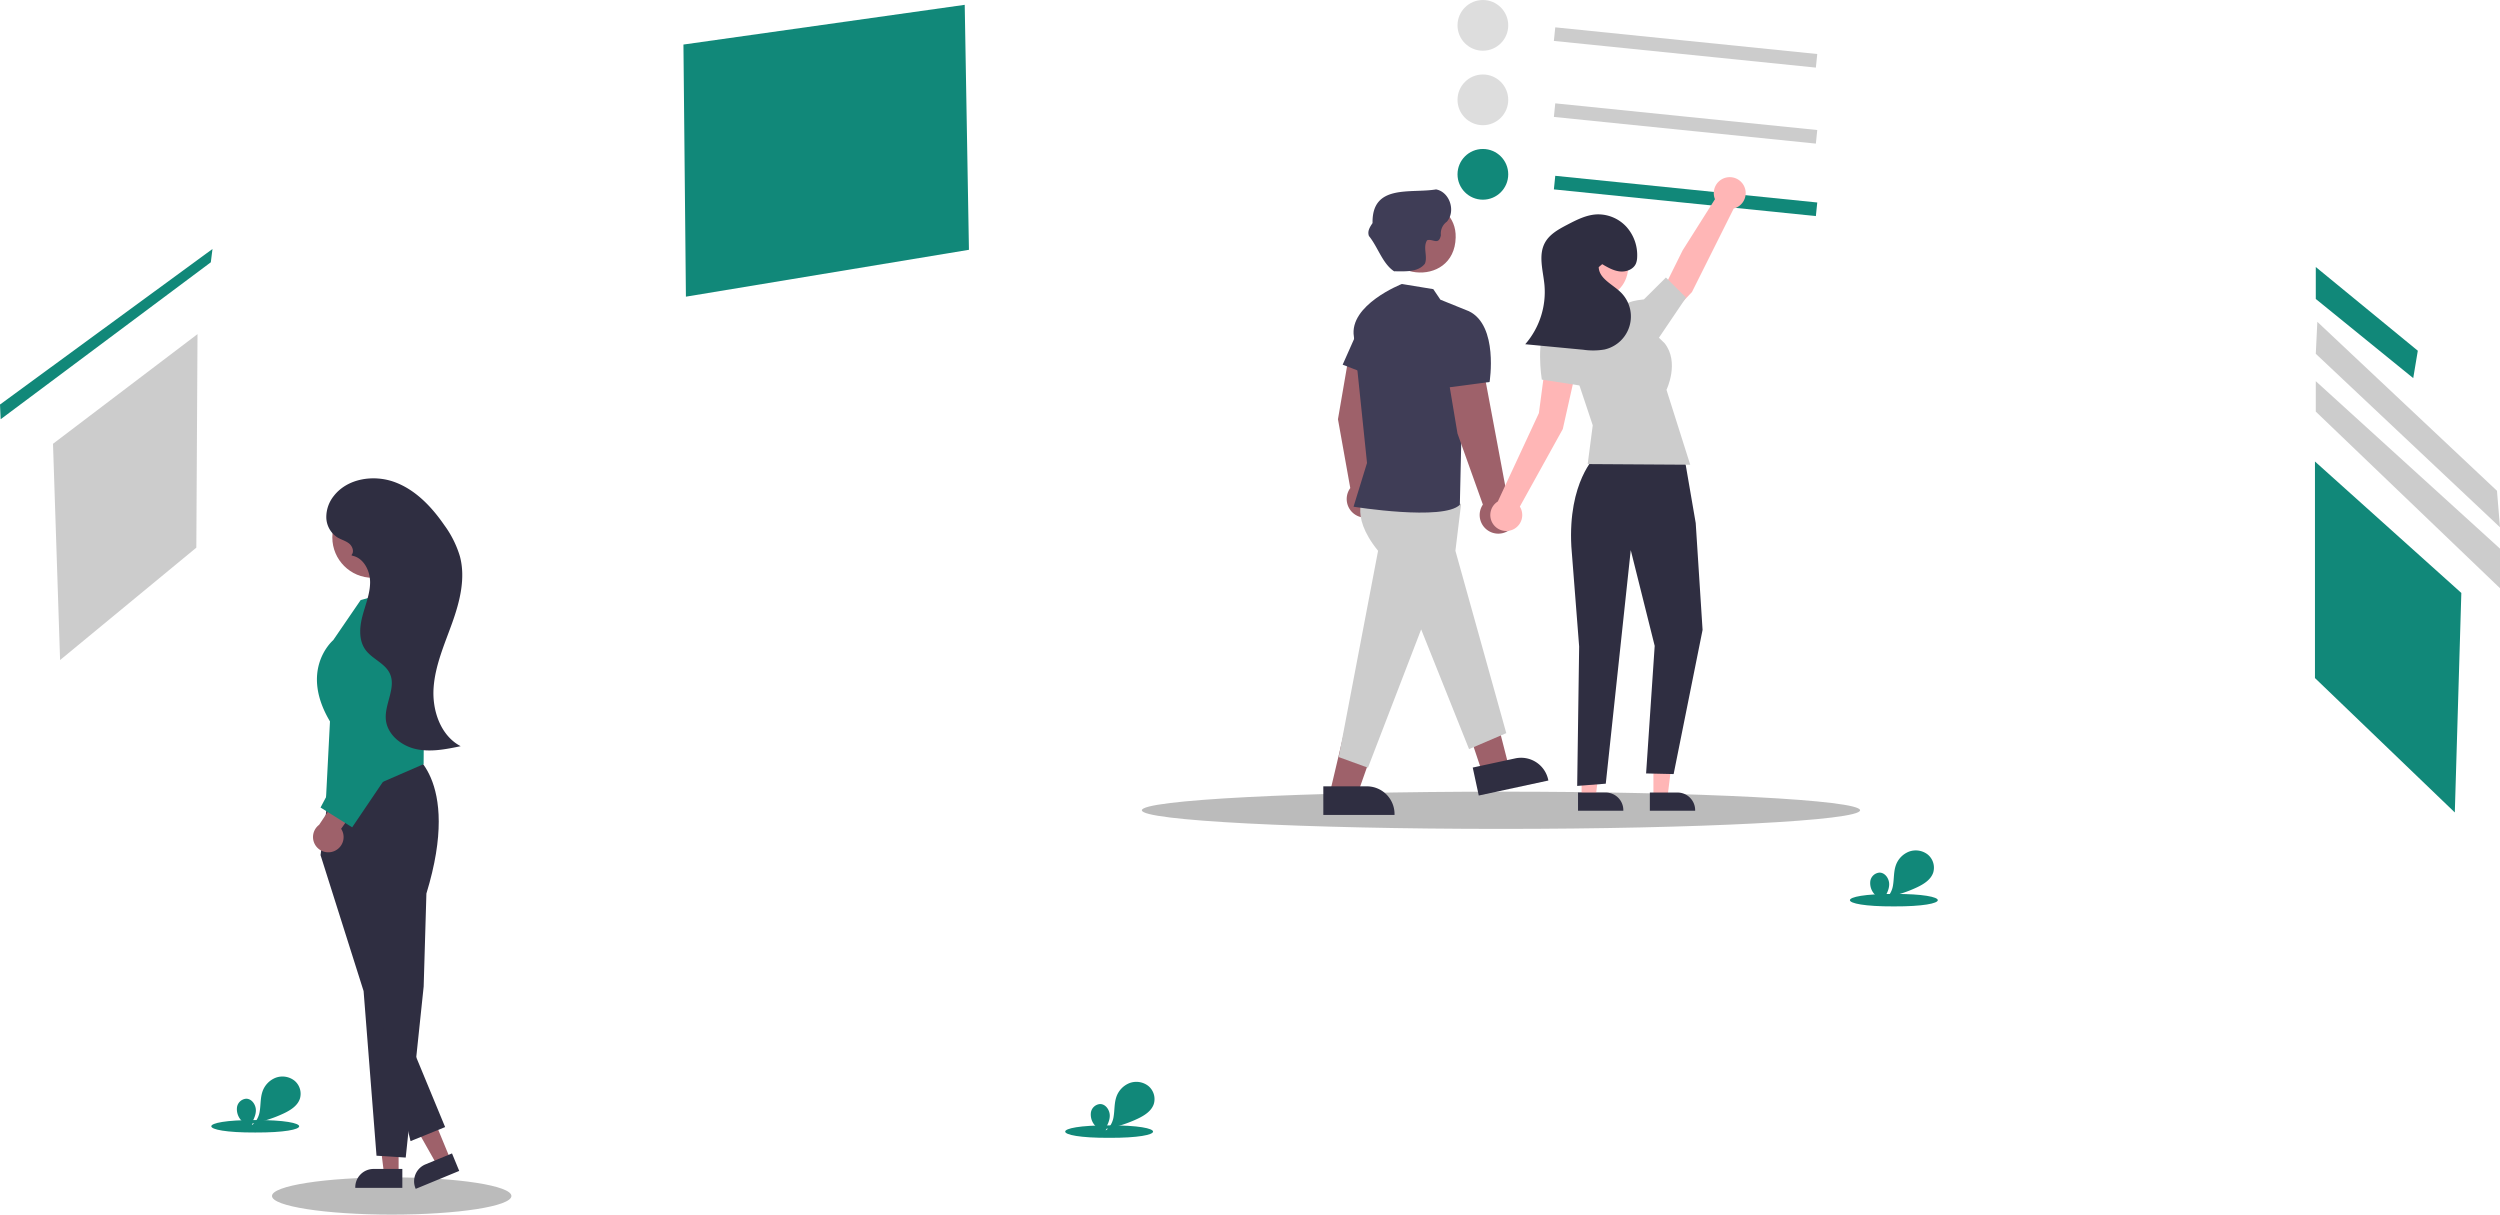 <svg width="939.811" height="456.601" xmlns="http://www.w3.org/2000/svg" data-name="Layer 1">

 <g>
  <title>Layer 1</title>
  <ellipse id="svg_1" fill="#BBBBBB" ry="7" rx="135" cy="304.601" cx="564.249"/>
  <ellipse id="svg_2" fill="#BBBBBB" ry="7" rx="45" cy="449.601" cx="147.249"/>
  <rect transform="rotate(-84.185 1081.88 992.586)" id="svg_3" fill="#999999" height="98.998" width="5.133" y="943.087" x="1079.311"/>
  <circle id="svg_4" fill="#DDDDDD" r="9.533" cy="9.534" cx="557.449"/>
  <rect transform="rotate(-84.185 1054.02 1045.75)" id="svg_5" fill="#999999" height="98.998" width="5.133" y="996.25" x="1051.455"/>
  <circle id="svg_6" fill="#DDDDDD" r="9.533" cy="37.534" cx="557.449"/>
  <rect id="svg_7" transform="rotate(-84.185 262.423 803.549)" fill="#118879" height="98.998" width="5.133" y="1049.413" x="1023.599"/>
  <circle id="svg_8" fill="#118879" r="9.533" cy="65.534" cx="557.449"/>
  <polygon id="svg_9" fill="#cccccc" points="19.924 166.829 74.249 125.601 73.806 205.874 22.589 248.125 19.924 166.829"/>
  <polygon id="svg_10" fill="#118879" points="256.922 16.745 362.661 1.81 364.249 93.905 257.852 111.524 256.922 16.745"/>
  <polygon id="svg_11" fill="#118879" points="870.249 173.491 870.249 254.894 922.822 305.421 925.276 222.902 870.249 173.491"/>
  <g data-name="Group 123" id="f1012d9b-0a3f-4e62-89ec-f75ec41b1f18">
   <path fill="#118879" d="m870.561,100.377l0,12.01l36.63,29.76l1.72,-10.3l-38.35,-31.47z" data-name="Path 1733" id="f1db56c4-d40a-4b97-925d-862f8518bc4b-277"/>
  </g>
  <path fill="#cccccc" d="m871.141,120.977l-0.58,12.02l69.25,65.23l-1.14,-13.73l-67.53,-63.52z" data-name="Path 1735" id="a03c9d69-04e1-44a9-b627-9efaf6e70c5d-278"/>
  <path fill="#cccccc" d="m870.561,143.297l0,11.44l69.25,66.39l0,-14.88l-69.25,-62.95z" data-name="Path 1736" id="f49e7db1-285b-4bca-9b97-2387afac8e22-279"/>
  <polygon id="svg_12" fill="#9e616a" points="149.849 441.23 144.362 441.23 141.751 420.063 149.85 420.063 149.849 441.23"/>
  <path id="svg_13" fill="#2f2e41" d="m151.249,446.549l-17.695,-0.001l0,-0.224a6.888,6.888 0 0 1 6.887,-6.887l0,0l10.807,0l-0,7.111z"/>
  <polygon id="svg_14" fill="#9e616a" points="169.309 435.789 164.236 437.882 153.748 419.313 161.234 416.223 169.309 435.789"/>
  <path id="svg_15" fill="#2f2e41" d="m172.632,440.172l-16.356,6.75l-0.085,-0.207a6.888,6.888 0 0 1 3.739,-8.994l0,-0l9.99,-4.123l2.713,6.573z"/>
  <path id="svg_16" fill="#2f2e41" d="m153.464,282.047s20.362,9.65 6.833,53.852l-1.029,34.97l-6.748,64.288l-10.98,-0.699l-4.856,-61.888l-16.186,-51.117l3.212,-24.689l29.755,-14.716z"/>
  <path id="svg_17" fill="#118879" d="m122.388,303.287l1.656,-32.095c-11.26,-18.909 0.281,-29.712 1.219,-30.541l10.318,-15.067l9.027,-2.478a11.895,11.895 0 0 1 15.044,11.562l-0.405,52.587l-36.859,16.031z"/>
  <polygon id="svg_18" fill="#2f2e41" points="142.984 381.916 154.331 428.978 167.334 423.693 149.713 381.096 142.984 381.916"/>
  <path id="svg_19" fill="#9e616a" d="m125.683,319.934a5.71,5.71 0 0 0 2.557,-8.374l11.505,-16.293l-9.585,-0.549l-10.195,15.352a5.741,5.741 0 0 0 5.718,9.864z"/>
  <polygon id="svg_20" fill="#118879" points="129.675 241.325 134.705 276.81 120.497 303.566 132.386 311.008 152.869 280.727 144.292 237.823 129.675 241.325"/>
  <circle fill="#9e616a" r="15.18" cy="202.034" cx="140.107" data-name="Ellipse 360" id="aaba450f-0f04-490f-b553-501192395cc8"/>
  <path id="svg_21" fill="#2f2e41" d="m162.996,258.639c0.567,-8.493 4.123,-16.446 6.989,-24.461c2.866,-8.014 5.091,-16.737 2.924,-24.968a38.378,38.378 0 0 0 -5.886,-11.797c-4.742,-6.877 -10.787,-13.271 -18.621,-16.169c-7.834,-2.898 -17.707,-1.453 -22.86,5.12a12.743,12.743 0 0 0 -2.876,8.204a9.149,9.149 0 0 0 4.146,7.441c1.431,0.866 3.133,1.273 4.436,2.322c1.303,1.049 2.016,3.183 0.831,4.364l0.473,0.233c4.246,0.915 6.614,5.727 6.578,10.07s-1.802,8.455 -2.896,12.658c-1.093,4.203 -1.413,9.024 1.111,12.558c2.509,3.514 7.36,5.059 9.191,8.969c2.499,5.336 -2.03,11.444 -1.487,17.311c0.522,5.633 5.801,9.886 11.326,11.1c5.525,1.214 11.263,0.065 16.802,-1.083c-7.537,-3.954 -10.749,-13.381 -10.182,-21.874z"/>
  <path id="svg_22" fill="#9e616a" d="m514.593,180.733l0.741,-24.663l-3.292,-22.937l-4.926,0.334l-4.145,24.134l4.631,25.876a6.995,6.995 0 1 0 6.991,-2.744l-0,-0z"/>
  <polygon id="svg_23" fill="#9e616a" points="513.97 238.601 500.162 297.058 510.566 297.797 530.506 241.219 513.97 238.601"/>
  <polygon id="svg_24" fill="#9e616a" points="538.584 234.759 557.64 291.722 566.872 286.869 552.249 229.601 538.584 234.759"/>
  <path id="svg_25" fill="#cccccc" d="m513.252,185.697s-6.616,7.316 4.801,21.36l-14.804,77.544l11,4l20,-52l18,45l14,-6l-19.124,-68.544l2.124,-17.456l-5.287,-4.886l-30.71,0.982z"/>
  <path id="svg_26" fill="#3f3d56" d="m526.992,106.757s-20.022,7.844 -18.022,19.844l4.925,47.436l-5.066,16.451s33.784,5.426 39.962,-0.73l1.178,-52.156l2.213,-20.615l-10.701,-4.329l-2.67,-3.96l-11.82,-1.94z"/>
  <polygon id="svg_27" fill="#3f3d56" points="512.042 120.652 504.74 137.093 515.596 141.297 512.042 120.652"/>
  <path id="svg_28" fill="#9e616a" d="m566.776,187.561l-8.805,-47.004l-14.008,-1.17l3.948,23.596l9.539,26.699a7.003,7.003 0 1 0 9.327,-2.12l0,-0z"/>
  <path id="svg_29" fill="#3f3d56" d="m536.253,122.731l8.079,22.936l15.638,-2.066s3.426,-21.23 -7.787,-26.615l-15.93,5.745z"/>
  <path fill="#9e616a" d="m547.224,89.26c-0.407,19.635 -30.652,16.282 -26.644,-3.008c3.086,-15.351 27.056,-12.623 26.644,3.008z" data-name="Path 1770" id="aadf75e6-ac14-4c0d-b07b-d38ba10ebdab-280"/>
  <path fill="#3f3d56" d="m539.854,71.2c-9.482,1.616 -24.167,-2.185 -23.879,12.66c-0.973,1.454 -2.041,3.047 -1.351,4.87c3.345,4.079 5.092,10.396 9.459,13.261c3.892,-0.029 8.971,0.514 11.581,-2.881c1.109,-2.784 -0.853,-6.178 0.82,-8.79c2.193,-0.7 4.333,2.107 5.19,-1.89a5.44,5.44 0 0 1 2.23,-5.089c3.434,-3.932 1.094,-11.178 -4.05,-12.14z" data-name="Path 1784" id="e2c3cfee-80d7-4301-b109-7608295bf7e0-281"/>
  <path id="svg_30" fill="#2f2e41" d="m497.468,295.601l16.351,-0.001l0.001,0a10.421,10.421 0 0 1 10.42,10.42l0,0.339l-26.771,0.001l-0.001,-10.759z"/>
  <path id="svg_31" fill="#2f2e41" d="m553.635,288.543l15.983,-3.447l0.001,-0a10.421,10.421 0 0 1 12.382,7.99l0.071,0.331l-26.17,5.643l-2.268,-10.517z"/>
  <polygon id="svg_32" fill="#ffb6b6" points="621.563 299.657 626.846 299.657 629.359 279.281 621.562 279.281 621.563 299.657"/>
  <path id="svg_33" fill="#2f2e41" d="m620.216,297.932l10.403,-0l0,0a6.63,6.63 0 0 1 6.63,6.63l0,0.215l-17.033,0.001l-0,-6.845z"/>
  <polygon id="svg_34" fill="#ffb6b6" points="594.563 299.657 599.846 299.657 602.359 279.281 594.562 279.281 594.563 299.657"/>
  <path id="svg_35" fill="#2f2e41" d="m593.216,297.932l10.403,-0l0,0a6.63,6.63 0 0 1 6.63,6.63l0,0.215l-17.033,0.001l-0,-6.845z"/>
  <path id="svg_36" fill="#ffb6b6" d="m656.249,72.601a6,6 0 1 0 -11.549,2.279l-12.14,19.207l-7.557,15.23l6.236,5.535l4.799,-5.051l15.696,-31.393a5.997,5.997 0 0 0 4.514,-5.807z"/>
  <path id="svg_37" fill="#ffb6b6" d="m593.249,135.601l-11.899,-1.844l-2.835,21.528l-15.444,33.234a6.003,6.003 0 1 0 8.273,1.925l16.148,-29.158l5.757,-25.684z"/>
  <path id="svg_38" fill="#2f2e41" d="m599.843,171.463s-10.464,9.676 -9.134,34.007l2.931,37.587l-0.739,52.394l10.748,-0.845l9.39,-87.806l9,36l-3.231,47.956l10.353,0.24l10.878,-54.196l-2.578,-40.174l-4.331,-25.163l-33.286,0z"/>
  <path id="svg_39" fill="#cccccc" d="m611.039,114.8l-25,7l12.712,38.086l-1.9,14.57l38.547,0.25l-8.927,-28.162s5.01,-10.302 -0.711,-17.523l-14.72,-14.221z"/>
  <path id="svg_40" fill="#cccccc" d="m608.039,120.8l3,-6s-0.097,-1.508 6.952,-2.254l8.27,-8.22l7.57,7.545l-12.792,18.929l-13,-10z"/>
  <path id="svg_41" fill="#cccccc" d="m596.039,126.8s-9,-10 -14,-5s-2.436,20.899 -2.436,20.899l15.573,2.417l0.863,-18.316z"/>
  <path fill="#ffb6b6" d="m600.603,88.361c15.327,0.069 15.326,23.373 -0.001,23.44c-15.326,-0.069 -15.325,-23.373 0.001,-23.44z" data-name="Ellipse 358" id="bf97ead5-a8ed-4eb0-acc5-869eed05cf08-282"/>
  <path id="svg_42" fill="#2f2e41" d="m602.31,99.306c2.072,1.22 4.225,2.468 6.615,2.73s5.096,-0.744 6.055,-2.949a6.804,6.804 0 0 0 0.469,-2.396a15.93,15.93 0 0 0 -4.032,-11.415a14.446,14.446 0 0 0 -11.086,-4.687c-3.96,0.172 -7.62,2.047 -11.134,3.881c-3.232,1.687 -6.644,3.545 -8.4,6.74c-2.602,4.734 -0.705,10.53 -0.2,15.908a29.968,29.968 0 0 1 -7.225,22.29l21.807,2.066a25.524,25.524 0 0 0 7.962,-0.081a12.726,12.726 0 0 0 6.052,-21.588c-3.095,-2.98 -8.073,-5.09 -8.196,-9.385"/>
  <polygon id="svg_43" fill="#118879" points="0 152.075 79.881 93.598 79.249 98.601 0.249 157.601 0 152.075"/>
  <path fill="#118879" d="m416.95,423.058c22.026,-0.091 22.026,4.771 -0.001,4.68c-22.026,0.091 -22.026,-4.771 0.001,-4.68z" data-name="Ellipse 365" id="e675ae52-c925-4d34-8b81-f405477c3ca7-283"/>
  <path fill="#118879" d="m95.95,421.058c22.026,-0.091 22.026,4.771 -0.001,4.68c-22.026,0.091 -22.026,-4.771 0.001,-4.68z" data-name="Ellipse 365" id="e3c5ec81-3296-48b2-bdc0-fdf32bb949c4-284"/>
  <path fill="#118879" d="m711.95,336.058c22.026,-0.091 22.026,4.771 -0.001,4.68c-22.026,0.091 -22.026,-4.771 0.001,-4.68z" data-name="Ellipse 365" id="a417f11e-12d9-4890-9c52-a0b47cfebf3d-285"/>
  <path id="svg_44" fill="#118879" d="m710.191,332.505c0.045,-2.134 -1.487,-4.453 -3.621,-4.468a3.774,3.774 0 0 0 -3.469,3.167a6.174,6.174 0 0 0 1.396,4.753a18.306,18.306 0 0 0 3.8,3.379l0.377,-1.375a4.397,4.397 0 0 1 -0.835,0.41c1.148,-1.8 2.308,-3.732 2.353,-5.866z"/>
  <path id="svg_45" fill="#118879" d="m708.673,337.962a4.874,4.874 0 0 0 0.897,-0.743c-0.247,0.05 -0.49,0.115 -0.738,0.161l-0.159,0.582z"/>
  <path id="svg_46" fill="#118879" d="m724.702,321.253a7.319,7.319 0 0 0 -7.076,-1.1a8.545,8.545 0 0 0 -4.981,5.272c-0.772,2.295 -0.613,4.788 -0.988,7.18a8.571,8.571 0 0 1 -2.086,4.614a48.206,48.206 0 0 0 11.089,-3.656c2.556,-1.208 5.201,-2.872 6.087,-5.556a6.411,6.411 0 0 0 -2.045,-6.753z"/>
  <path id="svg_47" fill="#118879" d="m417.191,419.505c0.045,-2.134 -1.487,-4.453 -3.621,-4.468a3.774,3.774 0 0 0 -3.469,3.167a6.174,6.174 0 0 0 1.396,4.753a18.306,18.306 0 0 0 3.8,3.379l0.377,-1.375a4.397,4.397 0 0 1 -0.835,0.41c1.148,-1.8 2.308,-3.732 2.353,-5.866z"/>
  <path id="svg_48" fill="#f0f0f0" d="m415.673,424.962a4.874,4.874 0 0 0 0.897,-0.743c-0.247,0.05 -0.49,0.115 -0.738,0.161l-0.159,0.582z"/>
  <path id="svg_49" fill="#118879" d="m431.702,408.253a7.319,7.319 0 0 0 -7.076,-1.1a8.545,8.545 0 0 0 -4.981,5.272c-0.772,2.295 -0.613,4.788 -0.988,7.18a8.571,8.571 0 0 1 -2.086,4.614a48.206,48.206 0 0 0 11.089,-3.656c2.556,-1.208 5.201,-2.872 6.087,-5.556a6.411,6.411 0 0 0 -2.045,-6.753z"/>
  <path id="svg_50" fill="#118879" d="m96.191,417.505c0.045,-2.134 -1.487,-4.453 -3.621,-4.468a3.774,3.774 0 0 0 -3.469,3.167a6.174,6.174 0 0 0 1.396,4.753a18.306,18.306 0 0 0 3.8,3.379l0.377,-1.375a4.397,4.397 0 0 1 -0.835,0.41c1.148,-1.8 2.308,-3.732 2.353,-5.866z"/>
  <path id="svg_51" fill="#f0f0f0" d="m94.673,422.962a4.874,4.874 0 0 0 0.897,-0.743c-0.247,0.05 -0.49,0.115 -0.738,0.161l-0.159,0.582z"/>
  <path id="svg_52" fill="#118879" d="m110.702,406.253a7.319,7.319 0 0 0 -7.076,-1.1a8.545,8.545 0 0 0 -4.981,5.272c-0.772,2.295 -0.613,4.788 -0.988,7.18a8.571,8.571 0 0 1 -2.086,4.614a48.206,48.206 0 0 0 11.089,-3.656c2.556,-1.208 5.201,-2.872 6.087,-5.556a6.411,6.411 0 0 0 -2.045,-6.753z"/>
  <rect transform="rotate(-84.185 1026.17 1070.34)" id="svg_53" fill="#DDDDDD" height="98.998" width="5.133" y="1020.841" x="1023.599"/>
  <rect transform="rotate(-84.185 1026.17 1041.77)" id="svg_54" fill="#DDDDDD" height="98.998" width="5.133" y="992.27" x="1023.599"/>
  <rect transform="rotate(-84.185 1026.166,1071.376)" id="svg_56" fill="#DDDDDD" height="98.998" width="5.133" y="1021.877" x="1023.599"/>
  <rect transform="rotate(-84.185 1026.166,1042.39)" id="svg_57" fill="#DDDDDD" height="98.998" width="5.133" y="992.891" x="1023.599"/>
  <rect transform="rotate(-84.185 1026.166,1071.376)" id="svg_58" fill="#118879" height="98.998" width="5.133" y="1021.877" x="1023.599"/>
  <rect transform="rotate(-84.185 1026.166,1043.839)" id="svg_59" fill="#cccccc" height="98.998" width="5.133" y="994.341" x="1023.599"/>
  <rect transform="rotate(-84.185 262.423 776.307)" id="svg_60" fill="#cccccc" height="98.998" width="5.133" y="1022.171" x="1023.599"/>
  <rect transform="rotate(-84.185 262.423 747.735)" id="svg_61" fill="#cccccc" height="98.998" width="5.133" y="993.599" x="1023.599"/>
 </g>
</svg>